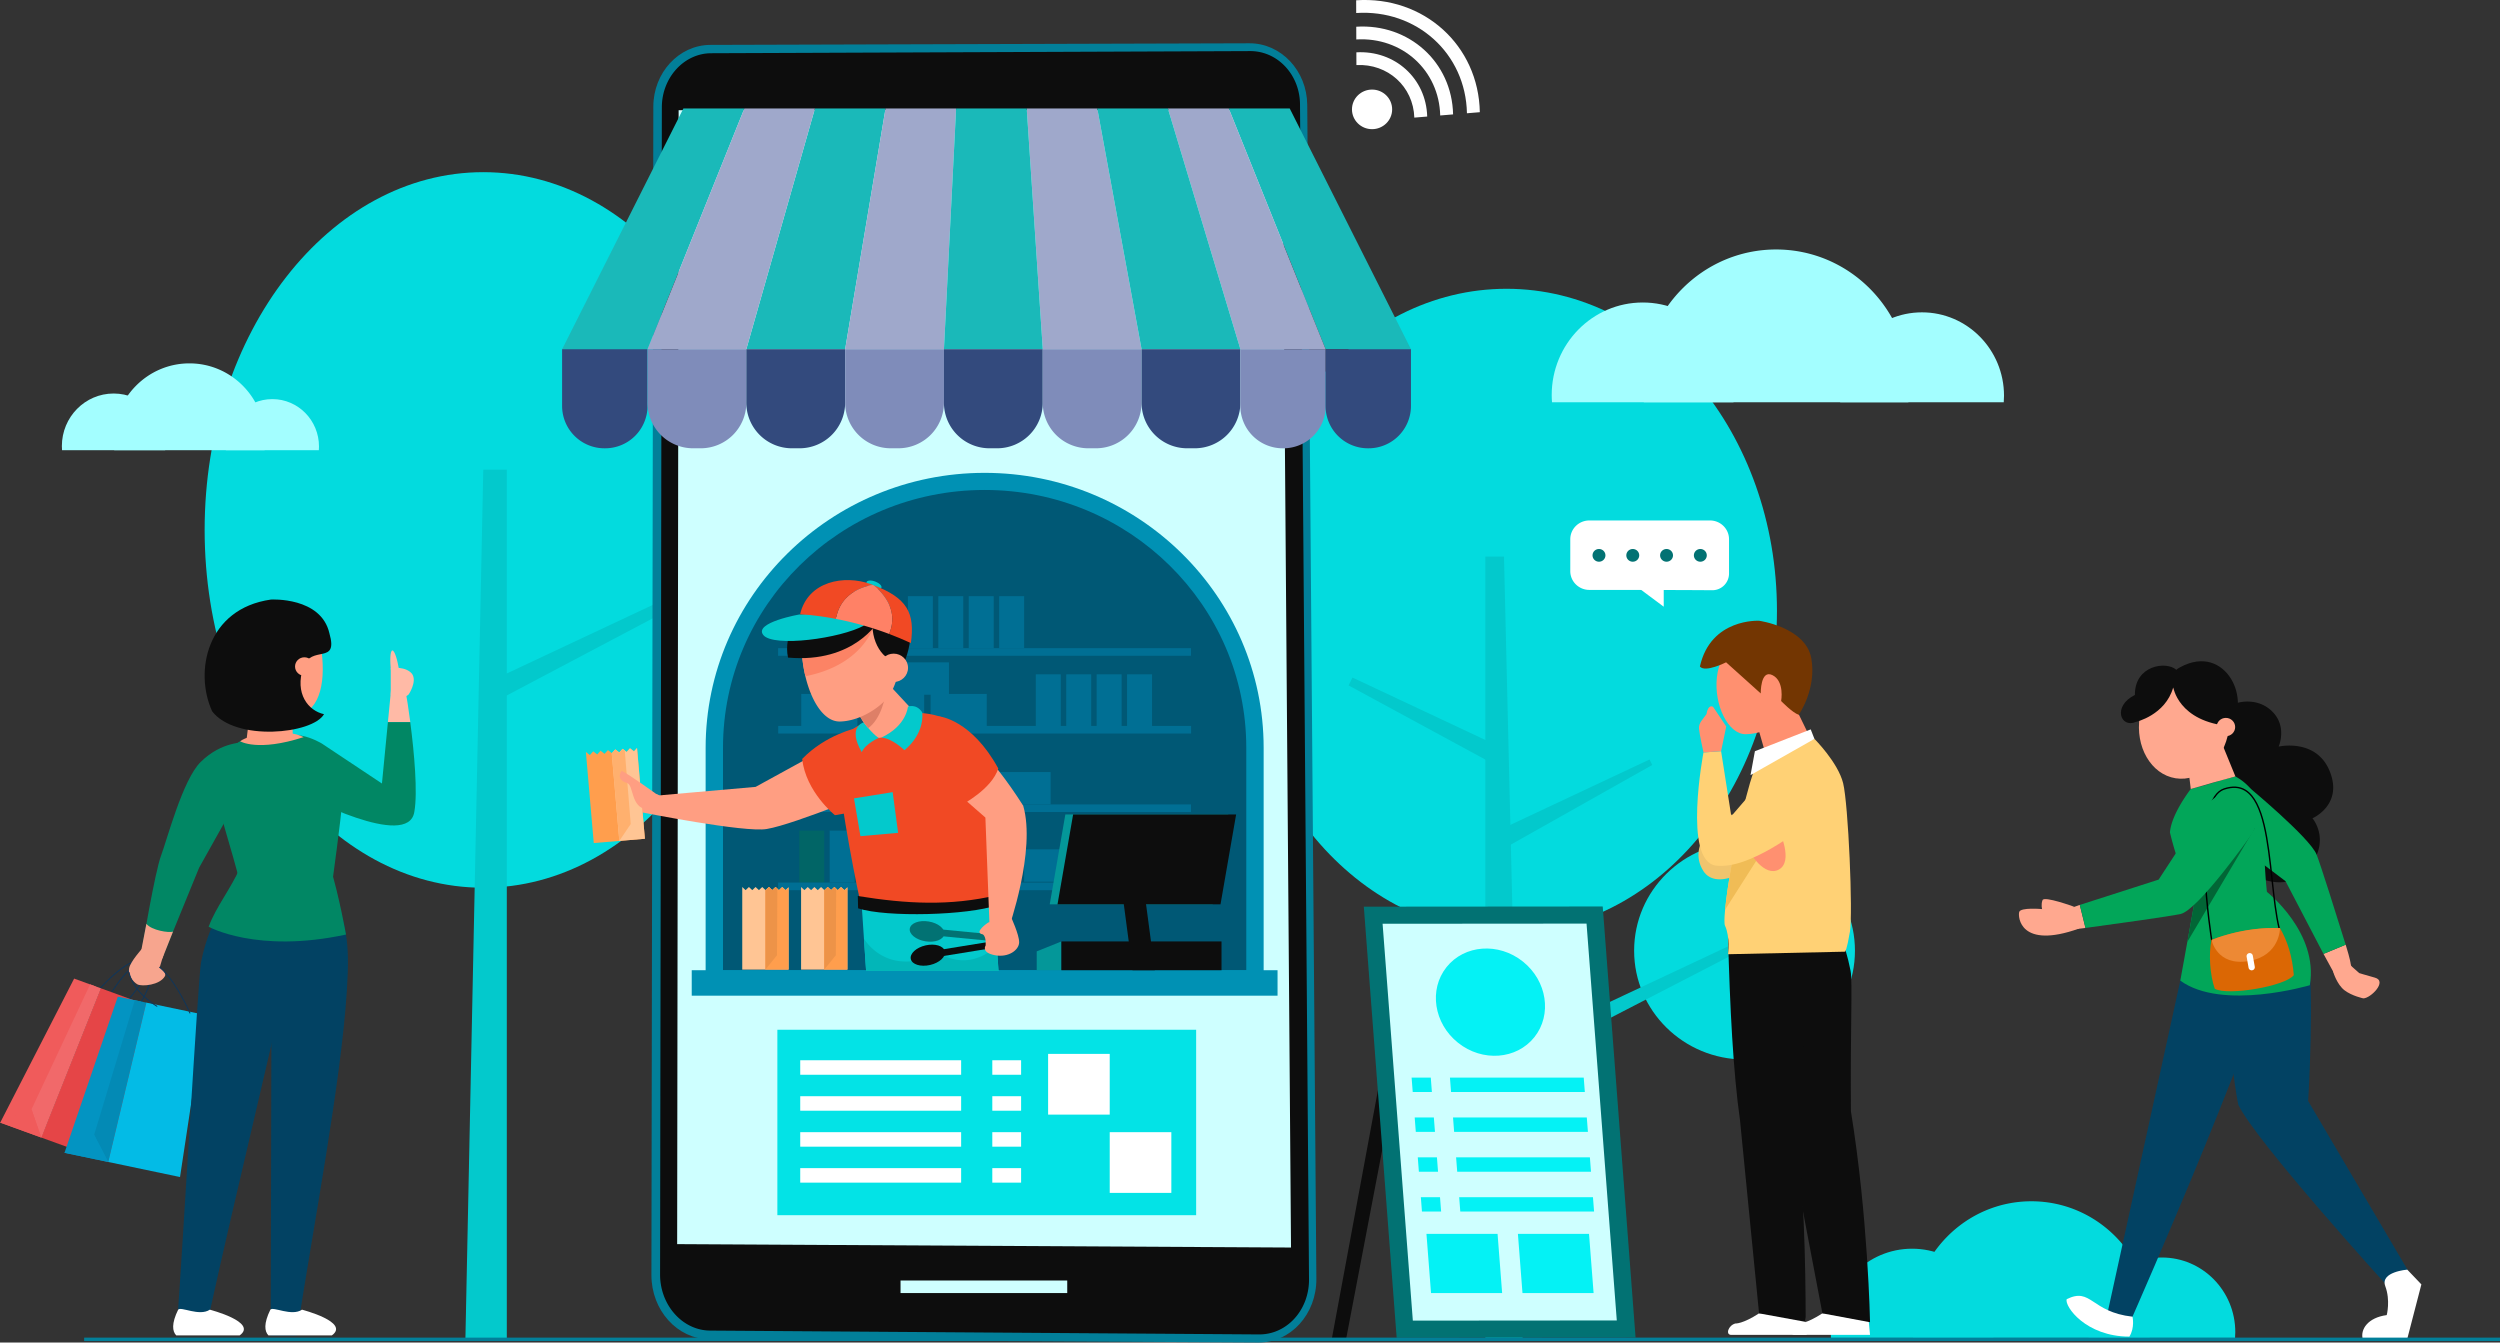 <svg xmlns="http://www.w3.org/2000/svg" viewBox="0 0 4658.38 2501.59"><rect x="0" y="0" width="4658.38" height="2501.59" fill="#333333" stroke="none"/><defs><style>.cls-1{fill:#03dbde;}.cls-2{fill:#03c9cc;}.cls-3{fill:#a3feff;}.cls-4{fill:#018764;}.cls-5{fill:#103558;}.cls-6{fill:#f05b5b;}.cls-7{fill:#e54547;}.cls-8{fill:#f1696a;}.cls-9{fill:#0394c2;}.cls-10{fill:#03bbe6;}.cls-11{fill:#038ab5;}.cls-12{fill:#f7a58e;}.cls-13{fill:#024263;}.cls-14{fill:#ff9e82;}.cls-15{fill:#ffbaa6;}.cls-16{fill:#fff;}.cls-17{fill:#0d0d0d;}.cls-18{fill:#ff9070;}.cls-19{fill:#f0c46e;}.cls-20{fill:#ffd175;}.cls-21{fill:#f0bc56;}.cls-22{fill:#733602;}.cls-23{fill:#027f99;}.cls-24{fill:#ceffff;}.cls-25{fill:#1ab9b9;}.cls-26{fill:#9fa8cb;}.cls-27{fill:#334a7d;}.cls-28{fill:#7f8cba;}.cls-29{fill:#0091b4;}.cls-30{fill:#005875;}.cls-31{fill:#016566;}.cls-32{fill:#006f94;}.cls-33{fill:#f14924;}.cls-34{fill:#de7f67;}.cls-35{fill:#fc8365;}.cls-36{fill:#f7a28a;}.cls-37{fill:#ff8166;}.cls-38{fill:#02b6b8;}.cls-39{fill:#ff9e4d;}.cls-40{fill:#ffc594;}.cls-41{fill:#ffb06e;}.cls-42{fill:#049799;}.cls-43{fill:#ed9348;}.cls-44{fill:#027273;}.cls-45{fill:#03e3e6;}.cls-46{fill:#04f2f5;}.cls-47{fill:#ffa88f;}.cls-48{fill:#02a659;}.cls-49{fill:#026636;}.cls-50{fill:#db6704;}.cls-51{fill:#ed8934;}</style></defs><title>storebg</title><g id="Layer_1" data-name="Layer 1"><ellipse class="cls-1" cx="900.51" cy="987.48" rx="519.2" ry="666.68"/><polygon class="cls-2" points="900.51 875.19 867.2 2495.64 944.36 2495.64 944.36 875.19 900.51 875.19"/><path class="cls-2" d="M1797.8,1449c5.56,11.44,1.9,9.42,7.7,20.74l-303.82,160.53V1588.1Z" transform="translate(-578.32 -323.34)"/><ellipse class="cls-1" cx="2807.22" cy="1138.17" rx="503.88" ry="600.07"/><ellipse class="cls-1" cx="3250.69" cy="1771.43" rx="205.73" ry="202.77"/><polygon class="cls-2" points="2802.47 1037.1 2837.19 2495.64 2767.75 2495.64 2767.75 1037.1 2802.47 1037.1"/><polygon class="cls-2" points="3243.26 1771.43 2837.19 1981.18 2767.75 2013.82 2767.75 1975.9 2837.19 1943.27 3235.84 1755.96 3243.26 1771.43"/><path class="cls-2" d="M3098.42,1585.84c-5,10.29-2,4.5-7.24,14.69L3365,1749v-37.91Z" transform="translate(-578.32 -323.34)"/><path class="cls-2" d="M3652.07,1738.48c5,10.29-.22.1,5,10.29l-271.54,152.86v-37.91Z" transform="translate(-578.32 -323.34)"/><path class="cls-3" d="M3808.39,1072.92c.35-4.47.57-9,.57-13.51C3809,964.19,3733,887,3639.33,887s-169.63,77.19-169.63,172.41c0,4.55.23,9,.57,13.51Z" transform="translate(-578.32 -323.34)"/><path class="cls-3" d="M4312,1072.92c.31-4,.51-8.08.51-12.18,0-85.82-68.45-155.39-152.89-155.39s-152.88,69.57-152.88,155.39c0,4.1.2,8.15.51,12.18Z" transform="translate(-578.32 -323.34)"/><path class="cls-3" d="M4134.34,1072.92a260.29,260.29,0,0,0,2-32.14c0-139.49-111.26-252.57-248.5-252.57s-248.5,113.08-248.5,252.57a260.29,260.29,0,0,0,2,32.14Z" transform="translate(-578.32 -323.34)"/><path class="cls-1" d="M4292.49,2816.4c.3-4,.5-8,.5-12.09,0-85.17-67.93-154.21-151.73-154.21s-151.73,69-151.73,154.21c0,4.07.21,8.09.51,12.09Z" transform="translate(-578.32 -323.34)"/><path class="cls-1" d="M4743,2816.4c.28-3.6.46-7.23.46-10.89,0-76.77-61.23-139-136.75-139s-136.76,62.22-136.76,139c0,3.66.19,7.29.46,10.89Z" transform="translate(-578.32 -323.34)"/><path class="cls-1" d="M4584,2816.4a231.17,231.17,0,0,0,1.78-28.75c0-124.77-99.51-225.92-222.27-225.92s-222.28,101.15-222.28,225.92a231.17,231.17,0,0,0,1.79,28.75Z" transform="translate(-578.32 -323.34)"/><path class="cls-3" d="M886.13,1162.27c.2-2.53.33-5.09.33-7.67,0-54.13-43.18-98-96.43-98s-96.43,43.88-96.43,98c0,2.58.13,5.14.32,7.67Z" transform="translate(-578.32 -323.34)"/><path class="cls-3" d="M1172.42,1162.27c.18-2.28.29-4.58.29-6.92,0-48.78-38.91-88.33-86.91-88.33s-86.91,39.55-86.91,88.33c0,2.34.12,4.64.3,6.92Z" transform="translate(-578.32 -323.34)"/><path class="cls-3" d="M1071.42,1162.27a146.76,146.76,0,0,0,1.13-18.26c0-79.3-63.24-143.58-141.26-143.58S790,1064.71,790,1144a146.76,146.76,0,0,0,1.13,18.26Z" transform="translate(-578.32 -323.34)"/><path class="cls-4" d="M1035,1706.73s-43.57-2.64-83,36.66c-33.37,33.26-62.13,143.75-73.55,174.19S843,2091.05,843,2091.05L882,2105l67.36-164.84,67-119.69S1112.06,1725.8,1035,1706.73Z" transform="translate(-578.32 -323.34)"/><path class="cls-5" d="M839.92,2194a1,1,0,0,1-.49-.13.94.94,0,0,1-.33-1.29c.27-.45,27.24-45.67,20.53-66.38a13.23,13.23,0,0,0-7.46-8.43c-25.17-11-66.43,57.46-66.85,58.15a1,1,0,0,1-1.3.34.93.93,0,0,1-.34-1.29c1.72-2.89,42.56-70.61,69.27-58.92a15,15,0,0,1,8.5,9.57c7,21.52-19.57,66-20.71,67.92A.94.94,0,0,1,839.92,2194Z" transform="translate(-578.32 -323.34)"/><path class="cls-5" d="M818.43,2185.71a1,1,0,0,1-.64-.24.94.94,0,0,1-.08-1.33c.39-.42,38.15-42.41,33.95-61.63a10.17,10.17,0,0,0-6.35-7.47c-25.31-11.08-81,52.09-81.58,52.73a1,1,0,0,1-1.35.09.93.93,0,0,1-.1-1.32c2.33-2.66,57.21-64.86,83.8-53.22a12.11,12.11,0,0,1,7.45,8.8c4.4,20.15-32.81,61.52-34.39,63.27A1,1,0,0,1,818.43,2185.71Z" transform="translate(-578.32 -323.34)"/><polygon class="cls-6" points="138.14 1823.46 0.39 2091.84 77.11 2119.73 178.44 1838.11 138.14 1823.46"/><polygon class="cls-7" points="187.87 1841.54 76.72 2119.59 202.68 2165.39 290.1 1878.7 187.87 1841.54"/><polygon class="cls-8" points="167.89 1834.27 58.71 2067.06 77.11 2119.73 188.19 1841.65 167.89 1834.27"/><polygon class="cls-6" points="58.71 2067.06 0 2091.7 76.72 2119.59 58.71 2067.06"/><polygon class="cls-9" points="219.49 1857.1 120.17 2148.09 201.82 2165.2 262.38 1866.1 219.49 1857.1"/><polygon class="cls-10" points="272.42 1868.2 201.41 2165.12 335.45 2193.22 381.21 1891 272.42 1868.2"/><polygon class="cls-11" points="251.15 1863.74 175.41 2114.64 201.82 2165.2 272.76 1868.27 251.15 1863.74"/><polygon class="cls-9" points="175.41 2114.64 119.76 2148 201.41 2165.12 175.41 2114.64"/><path class="cls-12" d="M882.92,2102.4l-7.14,24s12.91,7.82,10,15.67c-9.57,17.29-43.13,19.78-51.2,15.57s-18.14-17.69-15.69-30.15,24.1-36.41,24.1-36.41S876.33,2090.46,882.92,2102.4Z" transform="translate(-578.32 -323.34)"/><path class="cls-12" d="M840.7,2098.59l10.38-53.83c9.8,12.34,42.16,17.14,49.59,14.56l-19.84,50.07Z" transform="translate(-578.32 -323.34)"/><path class="cls-13" d="M1026.29,1971.55c-9.95,8.09-55.83,54.83-73.36,144.87-5.26,27.06-34.79,542.7-44.21,668h56.76c58.76-267.25,110.92-472.09,176.63-770C1153.4,1946.85,1074.46,1909.92,1026.29,1971.55Z" transform="translate(-578.32 -323.34)"/><path class="cls-13" d="M1074.9,1995.31c-8.05,15.35,9.35,108.42,9.35,168.23,0,72.33-1.54,648.1-1.54,648.1h48.22c32-209.46,82.69-469.06,93.73-642.58,6.26-98.36-1.79-113.83-29.35-214C1174.94,1897.25,1103.41,1934.64,1074.9,1995.31Z" transform="translate(-578.32 -323.34)"/><polygon class="cls-14" points="547.03 1441.36 451.58 1444.27 467.76 1308.26 544.12 1305.94 547.03 1441.36"/><path class="cls-15" d="M1346.32,1579.28c-11.12-14.68-37.88-11.53-39.91-11.28v49.41c1.22,8.42,23.41,9,33.36,0C1339.77,1617.41,1355.84,1593.65,1346.32,1579.28Z" transform="translate(-578.32 -323.34)"/><path class="cls-15" d="M1322,1573.11c-3.11-21.52-8.66-38.22-12.64-37.7s-4.93,18.07-2.25,39.64C1309.08,1590.05,1322.36,1583.7,1322,1573.11Z" transform="translate(-578.32 -323.34)"/><path class="cls-16" d="M910.28,2763.74c5.09-6.56,39.34,13.1,59,0,0,0,90,23.21,55.64,47.9H906.68C899.34,2804,897.65,2789.57,910.28,2763.74Z" transform="translate(-578.32 -323.34)"/><path class="cls-16" d="M1082.08,2763.74c5.09-6.56,39.34,13.1,59,0,0,0,90,23.21,55.64,47.9H1078.48C1071.14,2804,1069.45,2789.57,1082.08,2763.74Z" transform="translate(-578.32 -323.34)"/><path class="cls-14" d="M1177.61,1537.38c7.94,63.27-5.54,115.87-52.27,120.66s-111.83-54.73-117-103.31,28.6-91.85,75.33-96.64S1171.52,1488.91,1177.61,1537.38Z" transform="translate(-578.32 -323.34)"/><path class="cls-17" d="M1083.19,1440.51s93.57-5.46,109,63.18c17.07,59.86-34.3,20-48.73,63-16.52,49.2,9.39,81.12,38.63,87.41-21.27,37.2-164.81,51.35-208.4-5.24C940,1575.59,963.17,1457.65,1083.19,1440.51Z" transform="translate(-578.32 -323.34)"/><ellipse class="cls-14" cx="567.21" cy="1241.96" rx="17.44" ry="17.19"/><path class="cls-15" d="M1333.52,1608l-26.66,2.08c-1.32,13.49-3.42,35-5.73,58.84h41.71C1339.61,1644.17,1336.18,1622.42,1333.52,1608Z" transform="translate(-578.32 -323.34)"/><path class="cls-4" d="M1301.13,1668.9c-4.05,41.57-8.75,90-11.12,114.4l-112-74.49s-69.81-42.84-90.62,11.71c-19,49.83,54,83.17,54,83.17s198.08,104.78,209,32.2c6.39-35.94-.12-109.54-7.64-167Z" transform="translate(-578.32 -323.34)"/><path class="cls-4" d="M1215.24,1823.13c-.41,17.75-18.25,148.49-18.25,148.49s-96.94,1.18-170.72-.07c-33.71-139-83.31-220.74-.52-267C1142.84,1661.22,1226.46,1719.08,1215.24,1823.13Z" transform="translate(-578.32 -323.34)"/><path class="cls-14" d="M1144.12,1696.87c-85.78,27.87-118.36,7.72-118.36,7.72C1044.23,1690.45,1113.13,1680.33,1144.12,1696.87Z" transform="translate(-578.32 -323.34)"/><path class="cls-4" d="M1025.76,1940.14c-18.53,41.23-44.66,72.5-58.66,110,0,0,89.92,50.51,255.88,14.57,0,0-12.14-69.25-28.91-124.62S1054.51,1868.57,1025.76,1940.14Z" transform="translate(-578.32 -323.34)"/><path class="cls-5" d="M932.2,2211.86a1,1,0,0,1-.88-.57c-.26-.62-27.16-61.95-56.1-84.75a.92.92,0,0,1-.15-1.32,1,1,0,0,1,1.34-.15c29.31,23.09,56.4,84.85,56.67,85.47a.94.94,0,0,1-.5,1.24A1,1,0,0,1,932.2,2211.86Z" transform="translate(-578.32 -323.34)"/><path class="cls-5" d="M870.68,2199.24a.94.94,0,0,1-.48-.13c-.44-.26-44.7-26.06-52.29-63.56a1,1,0,0,1,1.87-.37c7.43,36.68,50.94,62.05,51.38,62.3a.94.94,0,0,1,.35,1.29A1,1,0,0,1,870.68,2199.24Z" transform="translate(-578.32 -323.34)"/><path class="cls-18" d="M3777.48,1585.44c-5.54,51.48,20.78,106.37,53.9,106,45.43-.55,104.16-37.39,109.7-88.88s-26.59-97-71.77-101.76S3783,1534,3777.48,1585.44Z" transform="translate(-578.32 -323.34)"/><path class="cls-16" d="M4059,2770.57s-47.71-5.27-84.91,0c-30.85,20.07-44.16,18.9-44.16,18.9-13.18,3.4-19.06,21.25-7.62,21.25h140.54Z" transform="translate(-578.32 -323.34)"/><path class="cls-16" d="M3941,2770.57s-47.71-5.27-84.91,0c-30.85,20.07-44.15,18.9-44.15,18.9-13.19,3.4-19.07,21.25-7.63,21.25h140.54Z" transform="translate(-578.32 -323.34)"/><polygon class="cls-18" points="3296.8 1429 3385.13 1399.61 3321.14 1268.27 3259.04 1297.66 3296.8 1429"/><path class="cls-19" d="M3787.44,1844.47s-68.53,49.48-35.08,102c24.92,39.14,104.71-3.24,104.71-48.77C3857.07,1856.65,3825,1832.46,3787.44,1844.47Z" transform="translate(-578.32 -323.34)"/><path class="cls-17" d="M3999.12,2048.19s16.47,28.15,27.49,84.23c3.92,19.92-.66,110,.64,261.84,32,196.29,35.6,392.87,35.6,392.87l-88.76-16.56-135.87-714.21Z" transform="translate(-578.32 -323.34)"/><path class="cls-17" d="M3798.19,2066.38c3.53,134.76,9.74,255.73,22.33,343.95l35.54,360.24,86.87,15.9c-.09-111.78-3.29-251.4-18.89-380.9l39.41-338.13Z" transform="translate(-578.32 -323.34)"/><path class="cls-20" d="M4025.38,2059.47c-5.85,34.83-9,37.19-9,37.19l-218.16,4.74s4.37-31.75-5.65-53.21c-1.49-3.2-1.32-13.88.19-29.61,2.13-22.56,7-55.46,13.51-91.48,14-77.42,35.75-169.24,54.87-203.73l98.15-23.22s43.77,43.76,53.41,82.49S4031.23,2024.66,4025.38,2059.47Z" transform="translate(-578.32 -323.34)"/><path class="cls-21" d="M3867.22,1901.63l-74.49,116.95c2.13-22.56,7-55.46,13.51-91.48Z" transform="translate(-578.32 -323.34)"/><path class="cls-18" d="M3894.07,1872.49s26.4,56-1,71.07-54.83-33-54.83-33Z" transform="translate(-578.32 -323.34)"/><path class="cls-20" d="M3785.33,1723.12l19,121,59.14-68.61s53.15-53.12,95.82-5.17-24,95.92-24,95.92-97.31,78.06-159.45,70-23.35-210.74-23.35-210.74Z" transform="translate(-578.32 -323.34)"/><path class="cls-18" d="M3785.33,1723.12l9.58-46.07-24.43-36.56s-9.11-6.61-12.46,13.69c-6.69,9.45-14.85,16.44-13.89,27.11s8.4,44.13,8.4,44.13Z" transform="translate(-578.32 -323.34)"/><polygon class="cls-16" points="3380.94 1376.8 3373.99 1359.1 3270.01 1399.78 3261.84 1444.28 3380.94 1376.8"/><path class="cls-22" d="M3930,1655.24s33.92-48.11,23.31-105.64-97.11-69.56-97.11-69.56-90.2-5.23-110.37,85.25c9.55,12,48.82-7.84,48.82-7.84l64.54,58s-.76-45.5,22-34,16,48.12,16,48.12S3918.41,1651.58,3930,1655.24Z" transform="translate(-578.32 -323.34)"/><path class="cls-23" d="M2923.07,2824.93l-1023-6.08c-59.72-.38-108-54-107.92-119.64L1795.7,522c.1-63.32,47.65-114.76,106.21-115l1004.46-3c59-.19,107.3,51.18,107.8,114.78l17,2187.33C3031.69,2772.09,2983.28,2825.31,2923.07,2824.93Z" transform="translate(-578.32 -323.34)"/><path class="cls-17" d="M2936.29,2809.09a87.08,87.08,0,0,1-12.1.75l-1022.75-7.14c-51.32-.38-93.26-47.36-93.17-104.68l3.3-2174.87c.09-55.28,41.37-100.39,91.7-100.61l1004.39-4c1.47,0,3,0,4.41.09,23.62,1.08,45.69,11.68,62.18,29.82,16.86,18.55,26.24,43.13,26.44,69.25l16.78,2189.54C3017.87,2759.11,2983.09,2802.91,2936.29,2809.09Z" transform="translate(-578.32 -323.34)"/><polygon class="cls-24" points="2389.47 205.34 2405.61 2324.6 1261.78 2318.24 1264.53 205.34 2389.47 205.34"/><polygon class="cls-25" points="1518.55 202.07 1390.66 650.69 1574.78 650.69 1650.07 202.07 1518.55 202.07"/><polygon class="cls-25" points="1273.42 202.07 1047.47 650.69 1206.54 650.69 1387.04 202.07 1273.42 202.07"/><polygon class="cls-25" points="2289.57 202.07 2470.07 650.69 2629.13 650.69 2403.18 202.07 2289.57 202.07"/><polygon class="cls-26" points="1650.07 202.07 1574.78 650.69 1758.91 650.69 1781.59 202.07 1650.07 202.07"/><polygon class="cls-26" points="1387.04 202.07 1206.54 650.69 1390.66 650.69 1518.55 202.07 1387.04 202.07"/><polygon class="cls-26" points="1913.11 202.07 1943.03 650.69 2127.16 650.69 2044.63 202.07 1913.11 202.07"/><polygon class="cls-26" points="2289.57 202.07 2176.15 202.07 2311.28 650.69 2470.07 650.69 2289.57 202.07"/><polygon class="cls-25" points="2044.63 202.07 2127.16 650.69 2311.28 650.69 2176.15 202.07 2044.63 202.07"/><polygon class="cls-25" points="1781.59 202.07 1758.91 650.69 1943.03 650.69 1913.11 202.07 1781.59 202.07"/><path class="cls-27" d="M1047.48,650.69h159.06a0,0,0,0,1,0,0V756.35a79,79,0,0,1-79,79h-1.15a79,79,0,0,1-79-79V650.69a0,0,0,0,1,0,0Z"/><path class="cls-28" d="M1206.53,650.69h184.12a0,0,0,0,1,0,0v99.67a84.95,84.95,0,0,1-84.95,84.95h-14.23a84.95,84.95,0,0,1-84.95-84.95V650.69A0,0,0,0,1,1206.53,650.69Z"/><path class="cls-27" d="M1390.66,650.69h184.12a0,0,0,0,1,0,0v99.67a84.95,84.95,0,0,1-84.95,84.95h-14.23a84.95,84.95,0,0,1-84.95-84.95V650.69A0,0,0,0,1,1390.66,650.69Z"/><path class="cls-28" d="M1574.78,650.69h184.12a0,0,0,0,1,0,0v99.67A84.95,84.95,0,0,1,1674,835.3h-14.23a84.95,84.95,0,0,1-84.95-84.95V650.69A0,0,0,0,1,1574.78,650.69Z"/><path class="cls-27" d="M1758.91,650.69H1943a0,0,0,0,1,0,0v99.67a84.95,84.95,0,0,1-84.95,84.95h-14.23a84.95,84.95,0,0,1-84.95-84.95V650.69A0,0,0,0,1,1758.91,650.69Z"/><path class="cls-28" d="M1943,650.69h184.12a0,0,0,0,1,0,0v99.67a84.95,84.95,0,0,1-84.95,84.95H2028A84.95,84.95,0,0,1,1943,750.36V650.69A0,0,0,0,1,1943,650.69Z"/><path class="cls-27" d="M2127.15,650.69h184.12a0,0,0,0,1,0,0v99.67a84.95,84.95,0,0,1-84.95,84.95H2212.1a84.95,84.95,0,0,1-84.95-84.95V650.69a0,0,0,0,1,0,0Z"/><path class="cls-28" d="M2311.28,650.69h159.06a0,0,0,0,1,0,0V756.35a79,79,0,0,1-79,79h-1.15a79,79,0,0,1-79-79V650.69a0,0,0,0,1,0,0Z"/><path class="cls-27" d="M2470.07,650.69h159.06a0,0,0,0,1,0,0V756.35a79,79,0,0,1-79,79H2549a79,79,0,0,1-79-79V650.69A0,0,0,0,1,2470.07,650.69Z"/><path class="cls-29" d="M1893.16,2163.09V1716.83c0-282.54,233.22-512.4,519.89-512.4s519.89,229.86,519.89,512.4v446.26Z" transform="translate(-578.32 -323.34)"/><path class="cls-30" d="M2900.58,2131.2H1925.52V1716.83c0-265.37,218.27-480.51,487.53-480.51h0c269.25,0,487.53,215.14,487.53,480.51Z" transform="translate(-578.32 -323.34)"/><rect class="cls-29" x="1288.94" y="1807.85" width="1091.58" height="47.45"/><rect class="cls-31" x="1489.35" y="1547.7" width="46.52" height="96.83"/><rect class="cls-32" x="1449.88" y="1207.74" width="769.34" height="14.17"/><rect class="cls-32" x="1450.07" y="1352.64" width="769.34" height="14.17"/><rect class="cls-32" x="1449.88" y="1498.93" width="769.34" height="14.17"/><rect class="cls-32" x="1449.88" y="1644.53" width="769.34" height="14.17"/><rect class="cls-32" x="1493.03" y="1293.03" width="104.62" height="60.3"/><rect class="cls-32" x="1534.15" y="1234.24" width="104.62" height="60.3"/><rect class="cls-32" x="1617.4" y="1293.03" width="104.62" height="60.3"/><rect class="cls-32" x="1734.05" y="1293.03" width="104.62" height="60.3"/><rect class="cls-32" x="1748.41" y="1438.63" width="104.62" height="60.3"/><rect class="cls-32" x="1853.04" y="1438.63" width="104.62" height="60.3"/><rect class="cls-32" x="1908.31" y="1582.64" width="104.62" height="60.3"/><rect class="cls-32" x="2012.93" y="1582.64" width="104.62" height="60.3"/><rect class="cls-32" x="1663.62" y="1234.24" width="104.62" height="60.3"/><rect class="cls-32" x="1930.07" y="1256.51" width="46.52" height="96.83"/><rect class="cls-32" x="1986.76" y="1256.51" width="46.52" height="96.83"/><rect class="cls-32" x="2043.45" y="1256.51" width="46.52" height="96.83"/><rect class="cls-32" x="2100.14" y="1256.51" width="46.52" height="96.83"/><rect class="cls-32" x="1691.72" y="1110.91" width="46.52" height="96.83"/><rect class="cls-32" x="1748.41" y="1110.91" width="46.52" height="96.83"/><rect class="cls-32" x="1805.11" y="1110.91" width="46.52" height="96.83"/><rect class="cls-32" x="1861.8" y="1110.91" width="46.52" height="96.83"/><rect class="cls-32" x="1546.05" y="1547.7" width="46.52" height="96.83"/><rect class="cls-32" x="1602.74" y="1547.7" width="46.52" height="96.83"/><rect class="cls-32" x="1659.43" y="1547.7" width="46.52" height="96.83"/><path class="cls-14" d="M2146.38,1701.77l-160.08,87.8-207.16,18.27-6.51,28.87s194.46,38.75,234.63,31.29c52.58-8.7,223-79.85,223-79.85C2254.91,1722.26,2177.78,1683.27,2146.38,1701.77Z" transform="translate(-578.32 -323.34)"/><path class="cls-33" d="M2174.73,1679.9s-57.54,11.95-101.69,57.63c6.91,61.6,61,104.74,61,104.74s97-9.72,116.19-79.21S2174.73,1679.9,2174.73,1679.9Z" transform="translate(-578.32 -323.34)"/><path class="cls-2" d="M2338.81,1984.33l-7.44,105.89-.75,10.75-2.23,31.51H2192.15l-4-60.05-1.68-25.26,0,0-3.94-59.16,117.21-2.71Z" transform="translate(-578.32 -323.34)"/><polygon class="cls-2" points="1860.64 1809.14 1744.11 1809.14 1736.41 1758.93 1721.56 1661.91 1717.67 1636.52 1847.54 1616.3 1856.24 1744.39 1860.64 1809.14"/><path class="cls-33" d="M2436.07,2002c-10.18-172.83-56-310.7-85.36-332.66-54.73-40.9-213.26-7.91-213.44,58.8-.12,46.64,29.89,212.33,43.34,272.14C2251,2020.59,2335.43,2022.2,2436.07,2002Z" transform="translate(-578.32 -323.34)"/><path class="cls-17" d="M2436.26,2009.92c-53.27,19.07-206.08,23.22-259,6l-.55-23c91,14.74,171.84,19,259.14-1.48Z" transform="translate(-578.32 -323.34)"/><polygon class="cls-2" points="1591.28 1487.64 1603.3 1558.08 1673.51 1551.86 1663.33 1476.04 1591.28 1487.64"/><path class="cls-14" d="M2484.9,1824.64c-31.58-49.75-60-84.47-83.42-108.62-18,24-35.89,48.14-54.65,71.58l67.62,59.14,7.77,202.86,35.37,4.22S2509.16,1908.14,2484.9,1824.64Z" transform="translate(-578.32 -323.34)"/><path class="cls-33" d="M2329,1658.35s59.81,5.93,109.46,96.94c-12.08,38.62-68,67.62-68,67.62s-100.89-67.25-74.4-133.67C2308.78,1656.91,2329,1658.35,2329,1658.35Z" transform="translate(-578.32 -323.34)"/><path class="cls-14" d="M2291.34,1660c-11.82,22.64-82.62,48.06-89.06,34.86l-10.87-18.56-23.82-40.57,48.73-36.27,11.07-8.26Z" transform="translate(-578.32 -323.34)"/><path class="cls-2" d="M2270.1,1640s-2.31,35.87-49.72,57.78c20,.66,43.21,23.43,43.21,23.43s36.77-27.22,33.32-70.31C2285.73,1633.73,2270.1,1640,2270.1,1640Z" transform="translate(-578.32 -323.34)"/><path class="cls-2" d="M2187.42,1669.54s-30.77,8.11-3.31,55.3c6.18-15.48,31.59-26.52,31.59-26.52S2207.88,1695,2187.42,1669.54Z" transform="translate(-578.32 -323.34)"/><path class="cls-34" d="M2196.19,1680c-9.2-10-18.84-26.29-28.6-44.28l61.87-33.39C2229.85,1622.47,2219.19,1663.78,2196.19,1680Z" transform="translate(-578.32 -323.34)"/><path class="cls-14" d="M2235.71,1618.65c-15.19,22.09-54.76,48.39-92.3,49.13-29.56.59-53.24-37.22-64.4-84.35a262.56,262.56,0,0,1-5.84-35.55,187,187,0,0,1-.13-36.63c4.94-47.94,31.9-75.49,78.58-80.34,57.51-6,99.21,16.86,106.76,87.35C2262.05,1552.55,2248.49,1600.1,2235.71,1618.65Z" transform="translate(-578.32 -323.34)"/><path class="cls-35" d="M2210.71,1476.71S2197.38,1560,2079,1583.43a262.56,262.56,0,0,1-5.84-35.55,187,187,0,0,1-.13-36.63C2125.61,1480.87,2191.27,1457.4,2210.71,1476.71Z" transform="translate(-578.32 -323.34)"/><path class="cls-36" d="M2086.19,1537.65a1.66,1.66,0,0,1,.8-2.22,1.7,1.7,0,0,1,2.25.79,1.66,1.66,0,0,1-.8,2.22A1.7,1.7,0,0,1,2086.19,1537.65Z" transform="translate(-578.32 -323.34)"/><path class="cls-17" d="M2215.73,1479.6s-44.62,80-169,69.09c-9.35-41.62,19.27-86.13,47.34-103.36,42.86-26.31,101.62-21.75,120.87-11.25C2237,1446.12,2243.61,1461.06,2215.73,1479.6Z" transform="translate(-578.32 -323.34)"/><path class="cls-17" d="M2239.22,1451.65c-3.16-.75-22.51,5-35.15,38.78,1,42.11,32,76.9,61.25,62C2284.54,1500.2,2273.64,1459.81,2239.22,1451.65Z" transform="translate(-578.32 -323.34)"/><ellipse class="cls-14" cx="1665.16" cy="1244.4" rx="26.83" ry="26.45"/><path class="cls-2" d="M2069.15,1468.05s-87.1,15.1-68.55,38.52,144.57,6.42,188-17.81C2188.58,1488.76,2131,1463.46,2069.15,1468.05Z" transform="translate(-578.32 -323.34)"/><ellipse class="cls-2" cx="2206.73" cy="1413.08" rx="6.71" ry="14.82" transform="translate(-471.71 2656.88) rotate(-69.36)"/><path class="cls-33" d="M2205.05,1413.37c-1.64-.62-3.29-1.24-5-1.85-47.9-17.25-116.2-6-130.91,56.53,0,0,26.19.65,66.93,8.54C2145.56,1419.19,2205.05,1413.37,2205.05,1413.37Z" transform="translate(-578.32 -323.34)"/><path class="cls-33" d="M2205.05,1413.37c.66.44,53.19,36.9,30,91.24,13.2,5,26.77,10.58,40.58,17C2283.43,1465.21,2268.82,1437.42,2205.05,1413.37Z" transform="translate(-578.32 -323.34)"/><path class="cls-37" d="M2205.05,1413.37s-59.49,5.82-69,63.22a615.52,615.52,0,0,1,99,28C2258.24,1450.27,2205.71,1413.81,2205.05,1413.37Z" transform="translate(-578.32 -323.34)"/><path class="cls-38" d="M2438.77,2132.48H2192.15l-4-60.05c5.79,9.05,27.12,37.47,66.82,41.91,36.67,4.14,53.75-11.52,59.58-18.79A26.25,26.25,0,0,0,2317,2092a88,88,0,0,0,13.62,9,6,6,0,0,0,.75.42c11.65,6.25,29.35,13,49.38,10.87,35.56-3.63,54.92-28.22,54.92-28.22Z" transform="translate(-578.32 -323.34)"/><polygon class="cls-39" points="1187.01 1393.72 1201.65 1562.89 1106.38 1570.9 1091.69 1401.15 1091.72 1401.11 1099.1 1406.95 1105.4 1399.96 1112.82 1405.8 1119.09 1398.81 1126.5 1404.65 1132.81 1397.65 1139.85 1403.21 1140.19 1403.5 1146.49 1396.51 1153.91 1402.34 1160.18 1395.35 1164.16 1398.48 1167.59 1401.19 1173.9 1394.2 1181.31 1400.04 1187.01 1393.72"/><polygon class="cls-40" points="1187.01 1393.72 1201.65 1562.89 1154.02 1566.9 1139.85 1403.21 1140.19 1403.5 1146.49 1396.51 1153.91 1402.34 1160.18 1395.35 1164.16 1398.48 1167.59 1401.19 1173.9 1394.2 1181.31 1400.04 1187.01 1393.72"/><polygon class="cls-41" points="1164.16 1398.48 1175.26 1535.41 1154.02 1566.9 1139.85 1403.21 1140.19 1403.5 1146.49 1396.51 1153.91 1402.34 1160.18 1395.35 1164.16 1398.48"/><path class="cls-14" d="M1800.69,1802.48s-49.35-35.65-64-42.85c-7.55,10.93-2.59,19.19,10.09,22.76s6.51,46.68,37.9,49.23S1819.35,1808,1800.69,1802.48Z" transform="translate(-578.32 -323.34)"/><polygon class="cls-42" points="2259.74 1685.15 2288.84 1517.63 1985.1 1517.63 1956 1685.15 2259.74 1685.15"/><polygon class="cls-17" points="2274.24 1685.15 2303.34 1517.63 1999.6 1517.63 1970.5 1685.15 2274.24 1685.15"/><polygon class="cls-17" points="2151.82 1807.85 2110.36 1807.85 2093.02 1677.27 2134.48 1677.27 2151.82 1807.85"/><polygon class="cls-42" points="1977.75 1807.85 1931.77 1807.85 1931.77 1772.74 1977.75 1754.22 1977.75 1807.85"/><rect class="cls-17" x="1977.75" y="1754.22" width="298.38" height="53.64"/><polygon class="cls-40" points="1579.04 1653.36 1579.04 1806.68 1492.7 1806.68 1492.7 1652.83 1492.73 1652.8 1498.91 1658.61 1505.13 1652.8 1511.35 1658.61 1517.53 1652.8 1523.75 1658.61 1529.97 1652.8 1535.87 1658.33 1536.15 1658.61 1542.37 1652.8 1548.59 1658.61 1554.78 1652.8 1558.12 1655.91 1560.99 1658.61 1567.21 1652.8 1573.43 1658.61 1579.04 1653.36"/><polygon class="cls-39" points="1579.04 1653.36 1579.04 1806.68 1535.87 1806.68 1535.87 1658.33 1536.15 1658.61 1542.37 1652.8 1548.59 1658.61 1554.78 1652.8 1558.12 1655.91 1560.99 1658.61 1567.21 1652.8 1573.43 1658.61 1579.04 1653.36"/><polygon class="cls-43" points="1558.12 1655.91 1557.44 1779.96 1535.87 1806.68 1535.87 1658.33 1536.15 1658.61 1542.37 1652.8 1548.59 1658.61 1554.78 1652.8 1558.12 1655.91"/><polygon class="cls-40" points="1469.42 1653.36 1469.42 1806.68 1383.07 1806.68 1383.07 1652.83 1383.11 1652.8 1389.29 1658.61 1395.51 1652.8 1401.72 1658.61 1407.91 1652.8 1414.13 1658.61 1420.35 1652.8 1426.24 1658.33 1426.53 1658.61 1432.75 1652.8 1438.96 1658.61 1445.15 1652.8 1448.49 1655.91 1451.37 1658.61 1457.59 1652.8 1463.8 1658.61 1469.42 1653.36"/><polygon class="cls-39" points="1469.42 1653.36 1469.42 1806.68 1426.24 1806.68 1426.24 1658.33 1426.53 1658.61 1432.75 1652.8 1438.96 1658.61 1445.15 1652.8 1448.49 1655.91 1451.37 1658.61 1457.59 1652.8 1463.8 1658.61 1469.42 1653.36"/><polygon class="cls-43" points="1448.49 1655.91 1447.81 1779.96 1426.24 1806.68 1426.24 1658.33 1426.53 1658.61 1432.75 1652.8 1438.96 1658.61 1445.15 1652.8 1448.49 1655.91"/><polygon class="cls-17" points="1868.51 1750.84 1868.93 1763.38 1744.5 1783.58 1744.09 1771.04 1868.51 1750.84"/><ellipse class="cls-17" cx="2307.21" cy="2103.15" rx="32.55" ry="18.74" transform="translate(-989.9 245.33) rotate(-12.91)"/><polygon class="cls-44" points="1868.66 1755.46 1868.25 1742.92 1742.75 1730.8 1743.16 1743.34 1868.66 1755.46"/><ellipse class="cls-44" cx="2305.74" cy="2058.92" rx="18.73" ry="32.56" transform="translate(-675.39 3680.32) rotate(-80.75)"/><ellipse class="cls-44" cx="2446.9" cy="2076.52" rx="3.12" ry="10.19" transform="translate(-646.26 -240.52) rotate(-1.91)"/><path class="cls-14" d="M2419.73,2042.28s-28.46,18.94-10.07,22.13c7,4.65,5.16,20.88,5.16,20.88s-8.74,12.81,17,17.9,45.37-9.75,45.54-24-15.33-47.45-15.33-47.45Z" transform="translate(-578.32 -323.34)"/><rect class="cls-45" x="1448.51" y="1918.79" width="780.32" height="345.55"/><rect class="cls-16" x="1849.01" y="1975.62" width="53.66" height="27.03"/><rect class="cls-16" x="1491.12" y="1975.62" width="299.82" height="27.03"/><rect class="cls-16" x="1491.12" y="2042.63" width="299.82" height="27.03"/><rect class="cls-16" x="1849.01" y="2042.63" width="53.66" height="27.03"/><rect class="cls-16" x="1491.12" y="2109.63" width="299.82" height="27.03"/><rect class="cls-16" x="1849.01" y="2109.63" width="53.66" height="27.03"/><rect class="cls-16" x="1491.12" y="2176.64" width="299.82" height="27.03"/><rect class="cls-16" x="1849.01" y="2176.64" width="53.66" height="27.03"/><rect class="cls-16" x="1953" y="1963.77" width="114.81" height="113.15"/><rect class="cls-16" x="2067.81" y="2109.63" width="114.81" height="113.15"/><polygon class="cls-17" points="2606.83 1819.94 2481.94 2493.02 2508.66 2493.02 2618.41 1918.44 2606.83 1819.94"/><polygon class="cls-44" points="2602.48 2492.7 3047.64 2492.34 2986.42 1689.08 2541.26 1689.44 2602.48 2492.7"/><polygon class="cls-24" points="3012.65 2460.47 2956.29 1720.99 2576.25 1721.3 2632.61 2460.78 3012.65 2460.47"/><polygon class="cls-46" points="2701.75 2007.94 2951.04 2007.94 2953.11 2034.76 2703.82 2034.76 2701.75 2007.94"/><polygon class="cls-46" points="2666.04 2007.94 2668.11 2034.76 2632.39 2034.76 2630.32 2007.94 2666.04 2007.94"/><polygon class="cls-46" points="2707.49 2082.21 2956.77 2082.21 2958.84 2109.03 2709.56 2109.03 2707.49 2082.21"/><polygon class="cls-46" points="2671.77 2082.21 2673.84 2109.03 2638.13 2109.03 2636.06 2082.21 2671.77 2082.21"/><polygon class="cls-46" points="2677.51 2156.48 2679.58 2183.3 2643.87 2183.3 2641.8 2156.48 2677.51 2156.48"/><polygon class="cls-46" points="2713.22 2156.48 2962.51 2156.48 2964.58 2183.3 2715.3 2183.3 2713.22 2156.48"/><polygon class="cls-46" points="2718.96 2230.75 2968.24 2230.75 2970.32 2257.57 2721.03 2257.57 2718.96 2230.75"/><polygon class="cls-46" points="2683.24 2230.75 2685.32 2257.57 2649.6 2257.57 2647.53 2230.75 2683.24 2230.75"/><polygon class="cls-46" points="2836.91 2409.42 2969.43 2409.42 2960.9 2299.08 2828.39 2299.08 2836.91 2409.42"/><polygon class="cls-46" points="2666.5 2409.42 2799.01 2409.42 2790.49 2299.08 2657.98 2299.08 2666.5 2409.42"/><ellipse class="cls-46" cx="3355.48" cy="2190.45" rx="96.83" ry="104.68" transform="translate(-1026.96 3126.48) rotate(-51.45)"/><path class="cls-17" d="M4919.57,1760.82c-25-62.55-95.31-46.32-95.31-46.32s16.39-37-11.7-65.12-65.31-16.32-65.31-16.32-15.64-32.7-43.9-31-28.54,41.7-28.54,41.7-.62-.17-1.72-.4c.53,6.83,1.34,13.64,2.51,20.37,9.36,54,53.89,94.78,65.72,148.21,7.79,35.19-5.71,71.51,3.69,106.23a84.43,84.43,0,0,0,11.39,24.74c13.36,9.17,77.57,49.12,120.23,1.63,47.82-53.23,10.62-96.46,10.62-96.46S4944.59,1823.37,4919.57,1760.82Z" transform="translate(-578.32 -323.34)"/><ellipse class="cls-47" cx="4648.52" cy="1671.57" rx="103.32" ry="83.95" transform="translate(1694.14 5679.18) rotate(-81.03)"/><path class="cls-17" d="M4627.7,1604.51c.57-2,7.8,63.84,107.16,72.08,40.17-53.93-14.31-161.18-101.66-105.51-18.68-16.22-77.34-8.06-76.82,47.19-42.48,21.19-26.58,62.69,1.9,50.26C4558.28,1668.53,4613,1656,4627.7,1604.51Z" transform="translate(-578.32 -323.34)"/><ellipse class="cls-47" cx="4147.58" cy="1354.75" rx="17.32" ry="17.07"/><path class="cls-47" d="M4928.15,2138l-20.33-37.23,41.32-17.16c8.78,28.2,9.33,35.82,9.33,35.82C4968.85,2153,4939.37,2157.7,4928.15,2138Z" transform="translate(-578.32 -323.34)"/><path class="cls-48" d="M4837.13,1965.36l-135.65-102.8c-52.74-57.08,26.39-106.13,65.22-74.08,0,0,116.15,96.07,128.31,127.34,8.14,20.93,36.36,110.73,54.13,167.83l-41.32,17.16Z" transform="translate(-578.32 -323.34)"/><path class="cls-13" d="M4784,1984.25s79.45,47,93.75,112.76,1.53,278,1.53,278L5065.38,2691l-38.45,28.86S4782.45,2451,4749.08,2382c-17.07-81.43-39.73-379-39.73-379Z" transform="translate(-578.32 -323.34)"/><path class="cls-13" d="M4665.86,2037l-159.73,729.38c2.88,11.16,38.88,19.61,45.77,10.4,0,0,270.54-613.73,270.38-709.28S4688.7,1968.59,4665.86,2037Z" transform="translate(-578.32 -323.34)"/><path class="cls-16" d="M4551.9,2776.78c-77.87-8.62-76.48-55.51-122.67-32.57-4.16,13.33,35.75,69.7,116.87,69.7C4556.68,2797,4551.9,2776.78,4551.9,2776.78Z" transform="translate(-578.32 -323.34)"/><path class="cls-48" d="M4621.69,1874.46a584.26,584.26,0,0,0,17.62,59.58c9.28,26.47,18.86,49.21,27.42,75.63,3.22,10,6.3,20.5,9.15,31.94,0,.13.07.27.1.4s64.38,9.37,130.3-26.43c-1.6-10.52-2.88-20.66-3.93-30.47-12-112.56,6.79-178.7-58.65-215-36.36,9.25-46.9,14.47-83.24,23.39C4645.91,1813,4623.9,1847.17,4621.69,1874.46Z" transform="translate(-578.32 -323.34)"/><path class="cls-47" d="M4660.46,1793.54c.31-2.17-11.75-88.57-11.75-88.57l59.71-21.12,35.29,86.3C4715.83,1777.49,4688.13,1785.46,4660.46,1793.54Z" transform="translate(-578.32 -323.34)"/><path class="cls-48" d="M4641,2150.6c77.94,57,241.32,8.55,241.32,8.55,16.82-98.41-80-174-80-174h0L4698.19,2004l-31.46,5.7-.23,0-12.42,68.69Z" transform="translate(-578.32 -323.34)"/><path class="cls-49" d="M4666.5,2009.71l-12.42,68.69c28.78-48.55,95.61-161.35,125.25-211.35-53.15-17.46-104.07,24.26-140,67,9.28,26.47,18.86,49.21,27.42,75.63Z" transform="translate(-578.32 -323.34)"/><path d="M4698.49,2077.39l2.64-.42c-.42-2.6-41.94-260.8,21.88-282.18,15.27-5.11,27.94-4.3,38.73,2.5,33.28,20.94,41.24,94.29,48.94,165.23,3.71,34.12,7.2,66.35,13.42,91.82l2.6-.62c-6.17-25.3-9.66-57.45-13.36-91.48-7.76-71.56-15.8-145.55-50.16-167.18-11.36-7.15-25.17-8.08-41-2.77-27.85,9.33-40.26,60.26-36.9,151.37C4687.73,2011.12,4698.38,2076.74,4698.49,2077.39Z" transform="translate(-578.32 -323.34)"/><path class="cls-50" d="M4705.21,2165.72c24,13.8,132.6-5,147.27-25.44-2.67-34-11.47-63-25.73-87.55-44.12-1.27-86.57,6.44-127.56,22C4693.55,2100.34,4696.11,2139.81,4705.21,2165.72Z" transform="translate(-578.32 -323.34)"/><path class="cls-51" d="M4826.75,2052.73s.51,51.6-58.66,61.46-68.9-39.42-68.9-39.42S4757.24,2049.66,4826.75,2052.73Z" transform="translate(-578.32 -323.34)"/><path class="cls-16" d="M4775,2131.31h0a5.79,5.79,0,0,0,4.76-6.68l-3.67-20.6a5.85,5.85,0,0,0-6.77-4.69h0a5.79,5.79,0,0,0-4.76,6.68l3.67,20.6A5.85,5.85,0,0,0,4775,2131.31Z" transform="translate(-578.32 -323.34)"/><path class="cls-47" d="M4413.16,2023.36l40.53-13.83,10.6,42.94c-29.64,4-37.36,3.36-37.36,3.36C4391.68,2060.58,4391.68,2031.15,4413.16,2023.36Z" transform="translate(-578.32 -323.34)"/><path class="cls-48" d="M4600.64,1962.34l92.61-141.81c53.32-56.56,109.51,17.06,80.35,57.87,0,0-99.31,141.32-132.57,148.17-22.27,4.57-116.71,17.71-176.74,25.9l-10.6-42.94Z" transform="translate(-578.32 -323.34)"/><path class="cls-16" d="M5090.2,2716.63,5063.91,2818h-83.1c-4.35-17.52,9.44-39.43,44.82-44.18,0,0,7.24-27.19-2.72-53.94s41-30.77,41-30.77Z" transform="translate(-578.32 -323.34)"/><path class="cls-47" d="M4442.64,2012.75s-55.16-20.17-58.34-12.21-.89,16.75-.89,16.75-39.93-3.7-42.61,5.37,1.36,70.26,111.66,30.87C4436.11,2028.69,4442.64,2012.75,4442.64,2012.75Z" transform="translate(-578.32 -323.34)"/><path class="cls-47" d="M4925.89,2133.91c-.11.81,7.13,24,21,34.64s35.1,15.11,35.1,15.11c13.62,0,45.63-32,21.64-38.61-19.7-5.44-29.23-8.5-29.23-8.5l-14.83-13.1S4930.1,2103.18,4925.89,2133.91Z" transform="translate(-578.32 -323.34)"/><rect class="cls-24" x="1678.02" y="2386.04" width="310.62" height="23.39"/><rect class="cls-23" x="156.8" y="2492.45" width="4501.59" height="6.38"/><path class="cls-16" d="M3768.49,1423.14c-34.48-.26-102.49-.59-228.67-.59-19.6,0-35.52-15.66-35.52-35v-59.4c0-19.32,15.89-35,35.5-35h224.82c19.6,0,35.49,15.66,35.49,35v64A31.15,31.15,0,0,1,3768.49,1423.14Z" transform="translate(-578.32 -323.34)"/><ellipse class="cls-44" cx="2979.47" cy="1034.82" rx="12.05" ry="11.88"/><ellipse class="cls-44" cx="3042.42" cy="1034.82" rx="12.05" ry="11.88"/><ellipse class="cls-44" cx="3105.37" cy="1034.82" rx="12.05" ry="11.88"/><ellipse class="cls-44" cx="3168.32" cy="1034.82" rx="12.05" ry="11.88"/><polygon class="cls-16" points="3100.11 1076.52 3100.11 1130.51 3030.36 1078.54 3100.11 1076.52"/><ellipse class="cls-16" cx="2556.63" cy="203.8" rx="37.43" ry="36.89"/><path class="cls-16" d="M3311.75,534.4l24-2c-2.16-124.42-104.51-217-230.42-208.54l.08,23.73C3218.08,340.22,3309.64,423.06,3311.75,534.4Z" transform="translate(-578.32 -323.34)"/><path class="cls-16" d="M3261.94,538.51l24-2c-2.06-97.25-82-169.6-180.44-163.38l.08,23.73C3190.78,391.74,3259.93,454.34,3261.94,538.51Z" transform="translate(-578.32 -323.34)"/><path class="cls-16" d="M3213.71,542.5l24-2c-2-71-60.19-123.69-132-119.65l.08,23.72C3164.36,441.62,3211.81,484.61,3213.71,542.5Z" transform="translate(-578.32 -323.34)"/></g></svg>